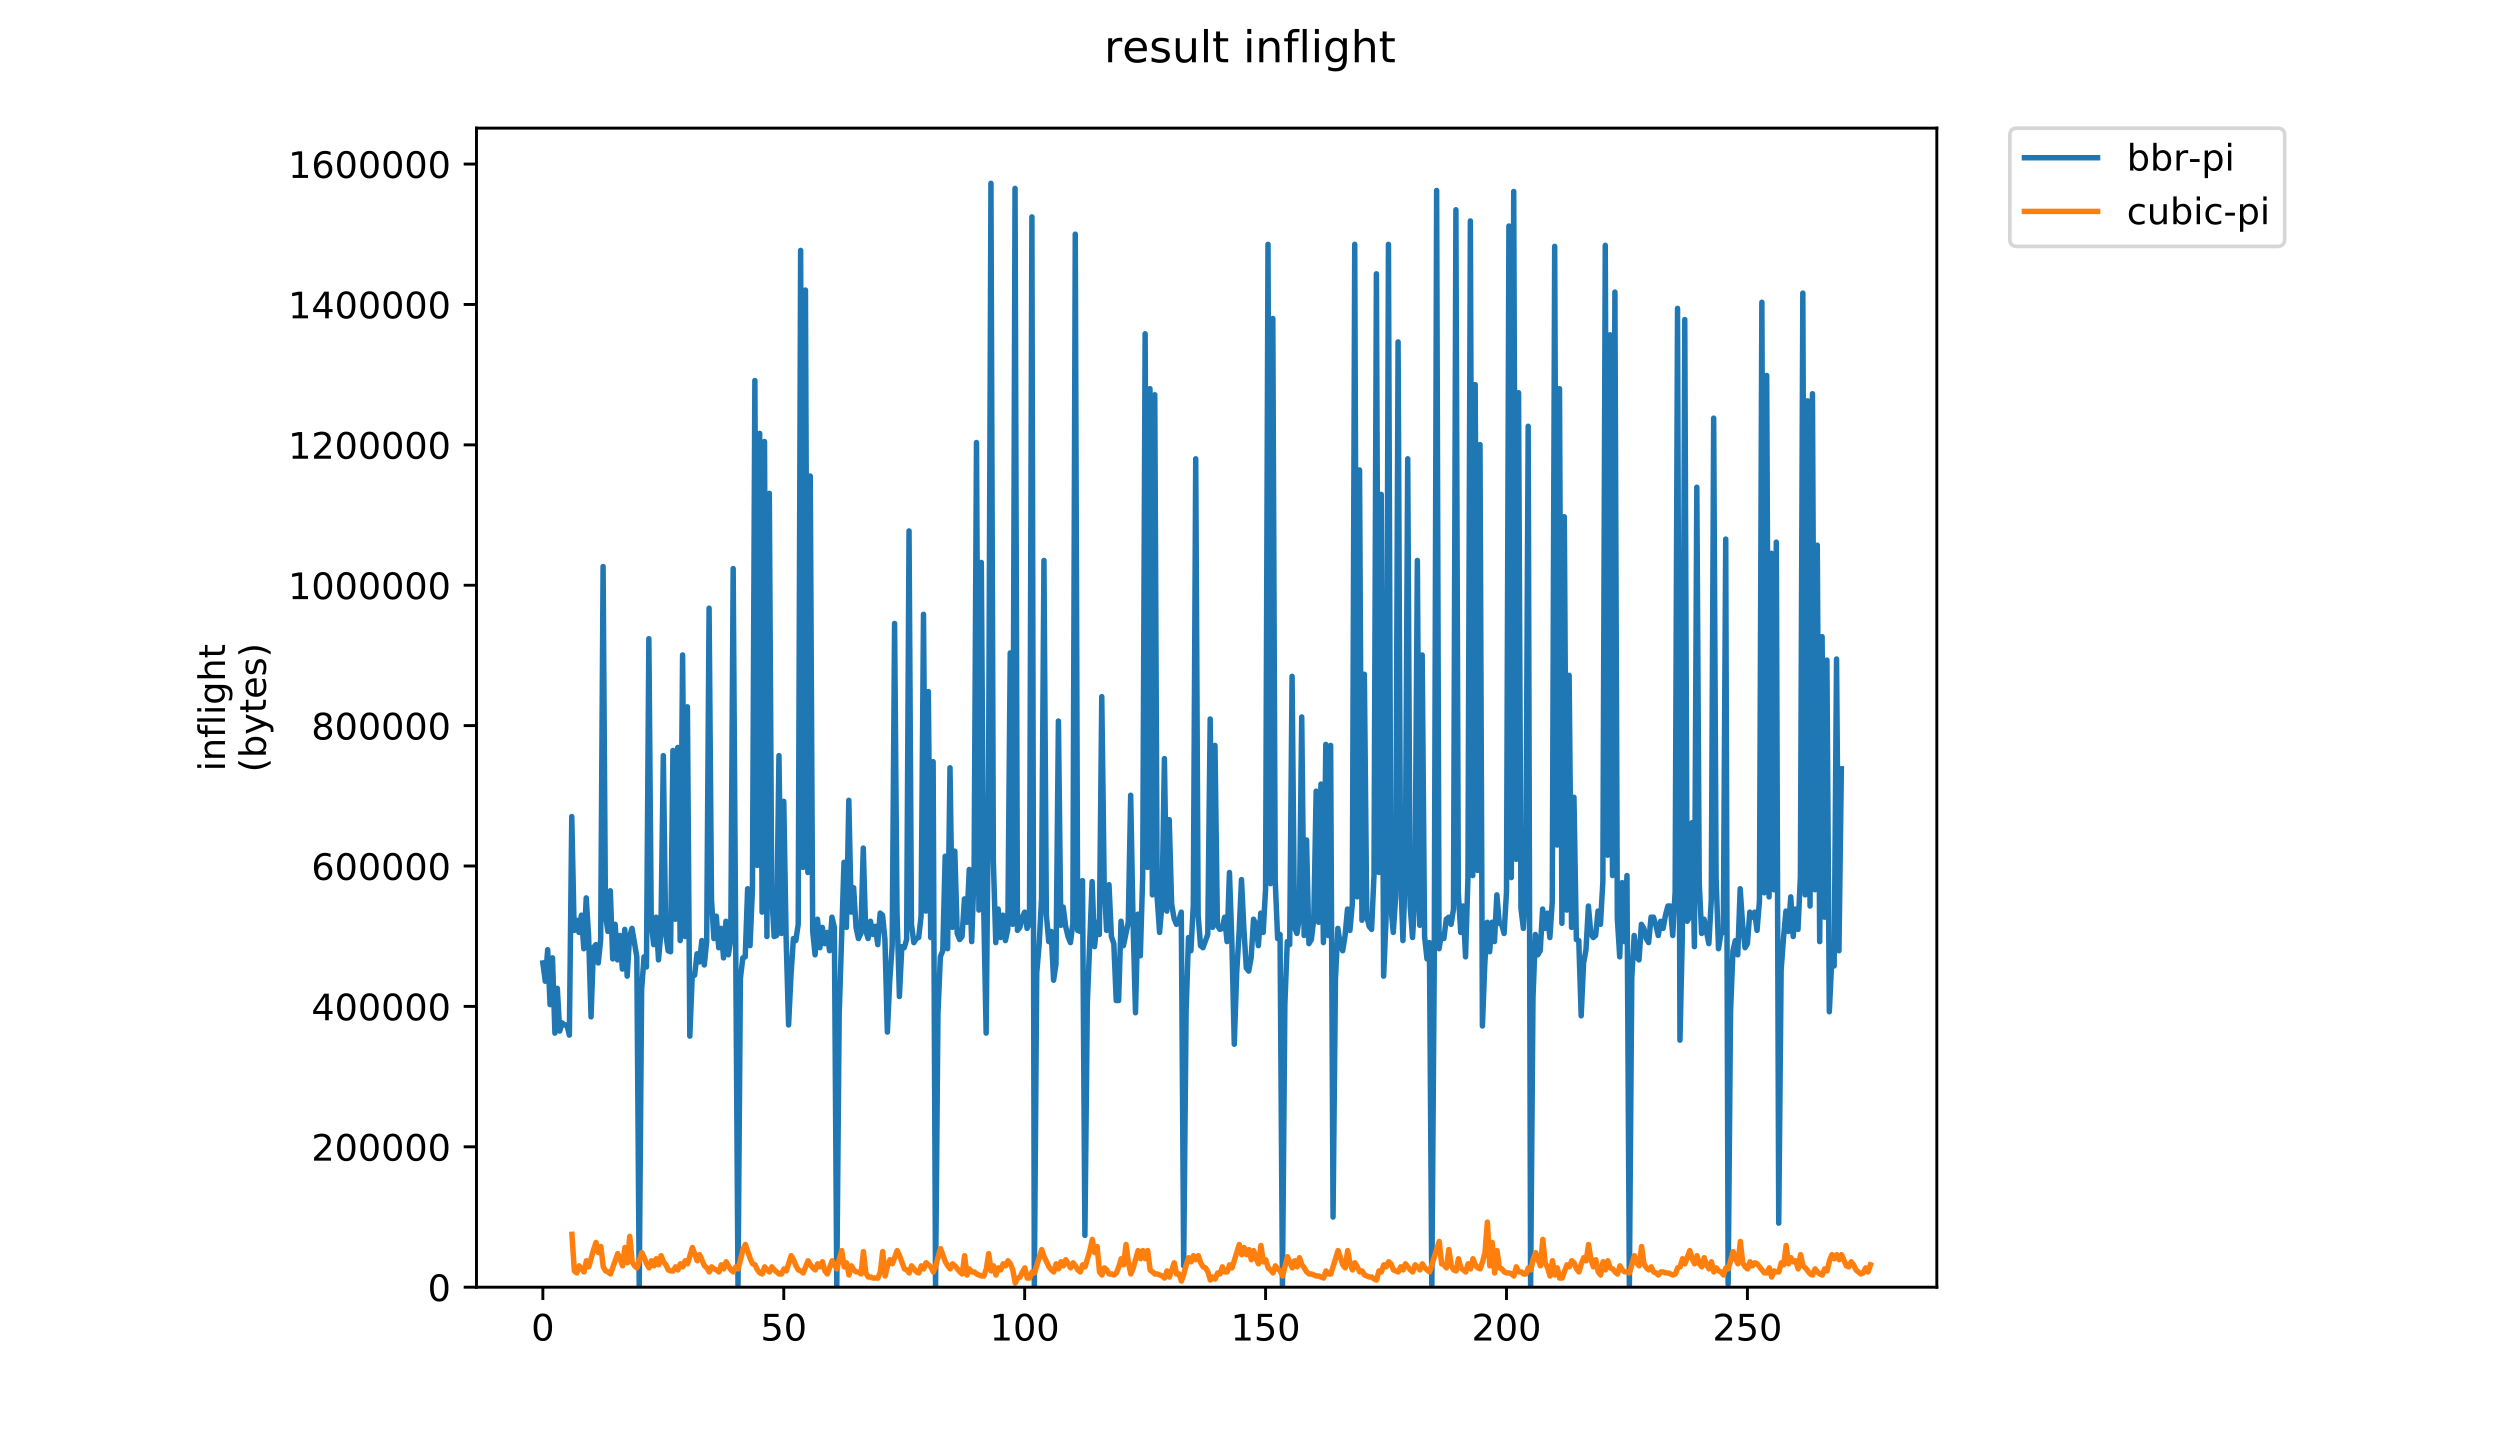 <?xml version="1.0" encoding="utf-8" standalone="no"?>
<!DOCTYPE svg PUBLIC "-//W3C//DTD SVG 1.1//EN"
  "http://www.w3.org/Graphics/SVG/1.1/DTD/svg11.dtd">
<!-- Created with matplotlib (https://matplotlib.org/) -->
<svg height="396pt" version="1.1" viewBox="0 0 684 396" width="684pt" xmlns="http://www.w3.org/2000/svg" xmlns:xlink="http://www.w3.org/1999/xlink">
 <defs>
  <style type="text/css">
*{stroke-linecap:butt;stroke-linejoin:round;}
  </style>
 </defs>
 <g id="figure_1">
  <g id="patch_1">
   <path d="M 0 396 
L 684 396 
L 684 0 
L 0 0 
z
" style="fill:#ffffff;"/>
  </g>
  <g id="axes_1">
   <g id="patch_2">
    <path d="M 130.364 352.174 
L 529.913 352.174 
L 529.913 35.062 
L 130.364 35.062 
z
" style="fill:#ffffff;"/>
   </g>
   <g id="matplotlib.axis_1">
    <g id="xtick_1">
     <g id="line2d_1">
      <defs>
       <path d="M 0 0 
L 0 3.5 
" id="m84420ddac3" style="stroke:#000000;stroke-width:0.8;"/>
      </defs>
      <g>
       <use style="stroke:#000000;stroke-width:0.8;" x="148.525" xlink:href="#m84420ddac3" y="352.174"/>
      </g>
     </g>
     <g id="text_1">
      <!-- 0 -->
      <defs>
       <path d="M 31.781 66.406 
Q 24.172 66.406 20.328 58.906 
Q 16.5 51.422 16.5 36.375 
Q 16.5 21.391 20.328 13.891 
Q 24.172 6.391 31.781 6.391 
Q 39.453 6.391 43.281 13.891 
Q 47.125 21.391 47.125 36.375 
Q 47.125 51.422 43.281 58.906 
Q 39.453 66.406 31.781 66.406 
z
M 31.781 74.219 
Q 44.047 74.219 50.516 64.516 
Q 56.984 54.828 56.984 36.375 
Q 56.984 17.969 50.516 8.266 
Q 44.047 -1.422 31.781 -1.422 
Q 19.531 -1.422 13.062 8.266 
Q 6.594 17.969 6.594 36.375 
Q 6.594 54.828 13.062 64.516 
Q 19.531 74.219 31.781 74.219 
z
" id="DejaVuSans-48"/>
      </defs>
      <g transform="translate(145.344 366.773)scale(0.1 -0.1)">
       <use xlink:href="#DejaVuSans-48"/>
      </g>
     </g>
    </g>
    <g id="xtick_2">
     <g id="line2d_2">
      <g>
       <use style="stroke:#000000;stroke-width:0.8;" x="214.438" xlink:href="#m84420ddac3" y="352.174"/>
      </g>
     </g>
     <g id="text_2">
      <!-- 50 -->
      <defs>
       <path d="M 10.797 72.906 
L 49.516 72.906 
L 49.516 64.594 
L 19.828 64.594 
L 19.828 46.734 
Q 21.969 47.469 24.109 47.828 
Q 26.266 48.188 28.422 48.188 
Q 40.625 48.188 47.75 41.5 
Q 54.891 34.812 54.891 23.391 
Q 54.891 11.625 47.562 5.094 
Q 40.234 -1.422 26.906 -1.422 
Q 22.312 -1.422 17.547 -0.641 
Q 12.797 0.141 7.719 1.703 
L 7.719 11.625 
Q 12.109 9.234 16.797 8.062 
Q 21.484 6.891 26.703 6.891 
Q 35.156 6.891 40.078 11.328 
Q 45.016 15.766 45.016 23.391 
Q 45.016 31 40.078 35.438 
Q 35.156 39.891 26.703 39.891 
Q 22.75 39.891 18.812 39.016 
Q 14.891 38.141 10.797 36.281 
z
" id="DejaVuSans-53"/>
      </defs>
      <g transform="translate(208.076 366.773)scale(0.1 -0.1)">
       <use xlink:href="#DejaVuSans-53"/>
       <use x="63.623" xlink:href="#DejaVuSans-48"/>
      </g>
     </g>
    </g>
    <g id="xtick_3">
     <g id="line2d_3">
      <g>
       <use style="stroke:#000000;stroke-width:0.8;" x="280.351" xlink:href="#m84420ddac3" y="352.174"/>
      </g>
     </g>
     <g id="text_3">
      <!-- 100 -->
      <defs>
       <path d="M 12.406 8.297 
L 28.516 8.297 
L 28.516 63.922 
L 10.984 60.406 
L 10.984 69.391 
L 28.422 72.906 
L 38.281 72.906 
L 38.281 8.297 
L 54.391 8.297 
L 54.391 0 
L 12.406 0 
z
" id="DejaVuSans-49"/>
      </defs>
      <g transform="translate(270.807 366.773)scale(0.1 -0.1)">
       <use xlink:href="#DejaVuSans-49"/>
       <use x="63.623" xlink:href="#DejaVuSans-48"/>
       <use x="127.246" xlink:href="#DejaVuSans-48"/>
      </g>
     </g>
    </g>
    <g id="xtick_4">
     <g id="line2d_4">
      <g>
       <use style="stroke:#000000;stroke-width:0.8;" x="346.264" xlink:href="#m84420ddac3" y="352.174"/>
      </g>
     </g>
     <g id="text_4">
      <!-- 150 -->
      <g transform="translate(336.72 366.773)scale(0.1 -0.1)">
       <use xlink:href="#DejaVuSans-49"/>
       <use x="63.623" xlink:href="#DejaVuSans-53"/>
       <use x="127.246" xlink:href="#DejaVuSans-48"/>
      </g>
     </g>
    </g>
    <g id="xtick_5">
     <g id="line2d_5">
      <g>
       <use style="stroke:#000000;stroke-width:0.8;" x="412.177" xlink:href="#m84420ddac3" y="352.174"/>
      </g>
     </g>
     <g id="text_5">
      <!-- 200 -->
      <defs>
       <path d="M 19.188 8.297 
L 53.609 8.297 
L 53.609 0 
L 7.328 0 
L 7.328 8.297 
Q 12.938 14.109 22.625 23.891 
Q 32.328 33.688 34.812 36.531 
Q 39.547 41.844 41.422 45.531 
Q 43.312 49.219 43.312 52.781 
Q 43.312 58.594 39.234 62.25 
Q 35.156 65.922 28.609 65.922 
Q 23.969 65.922 18.812 64.312 
Q 13.672 62.703 7.812 59.422 
L 7.812 69.391 
Q 13.766 71.781 18.938 73 
Q 24.125 74.219 28.422 74.219 
Q 39.75 74.219 46.484 68.547 
Q 53.219 62.891 53.219 53.422 
Q 53.219 48.922 51.531 44.891 
Q 49.859 40.875 45.406 35.406 
Q 44.188 33.984 37.641 27.219 
Q 31.109 20.453 19.188 8.297 
z
" id="DejaVuSans-50"/>
      </defs>
      <g transform="translate(402.633 366.773)scale(0.1 -0.1)">
       <use xlink:href="#DejaVuSans-50"/>
       <use x="63.623" xlink:href="#DejaVuSans-48"/>
       <use x="127.246" xlink:href="#DejaVuSans-48"/>
      </g>
     </g>
    </g>
    <g id="xtick_6">
     <g id="line2d_6">
      <g>
       <use style="stroke:#000000;stroke-width:0.8;" x="478.09" xlink:href="#m84420ddac3" y="352.174"/>
      </g>
     </g>
     <g id="text_6">
      <!-- 250 -->
      <g transform="translate(468.546 366.773)scale(0.1 -0.1)">
       <use xlink:href="#DejaVuSans-50"/>
       <use x="63.623" xlink:href="#DejaVuSans-53"/>
       <use x="127.246" xlink:href="#DejaVuSans-48"/>
      </g>
     </g>
    </g>
   </g>
   <g id="matplotlib.axis_2">
    <g id="ytick_1">
     <g id="line2d_7">
      <defs>
       <path d="M 0 0 
L -3.5 0 
" id="md7e5e3117e" style="stroke:#000000;stroke-width:0.8;"/>
      </defs>
      <g>
       <use style="stroke:#000000;stroke-width:0.8;" x="130.364" xlink:href="#md7e5e3117e" y="352.174"/>
      </g>
     </g>
     <g id="text_7">
      <!-- 0 -->
      <g transform="translate(117.001 355.973)scale(0.1 -0.1)">
       <use xlink:href="#DejaVuSans-48"/>
      </g>
     </g>
    </g>
    <g id="ytick_2">
     <g id="line2d_8">
      <g>
       <use style="stroke:#000000;stroke-width:0.8;" x="130.364" xlink:href="#md7e5e3117e" y="313.763"/>
      </g>
     </g>
     <g id="text_8">
      <!-- 200000 -->
      <g transform="translate(85.189 317.562)scale(0.1 -0.1)">
       <use xlink:href="#DejaVuSans-50"/>
       <use x="63.623" xlink:href="#DejaVuSans-48"/>
       <use x="127.246" xlink:href="#DejaVuSans-48"/>
       <use x="190.869" xlink:href="#DejaVuSans-48"/>
       <use x="254.492" xlink:href="#DejaVuSans-48"/>
       <use x="318.115" xlink:href="#DejaVuSans-48"/>
      </g>
     </g>
    </g>
    <g id="ytick_3">
     <g id="line2d_9">
      <g>
       <use style="stroke:#000000;stroke-width:0.8;" x="130.364" xlink:href="#md7e5e3117e" y="275.352"/>
      </g>
     </g>
     <g id="text_9">
      <!-- 400000 -->
      <defs>
       <path d="M 37.797 64.312 
L 12.891 25.391 
L 37.797 25.391 
z
M 35.203 72.906 
L 47.609 72.906 
L 47.609 25.391 
L 58.016 25.391 
L 58.016 17.188 
L 47.609 17.188 
L 47.609 0 
L 37.797 0 
L 37.797 17.188 
L 4.891 17.188 
L 4.891 26.703 
z
" id="DejaVuSans-52"/>
      </defs>
      <g transform="translate(85.189 279.152)scale(0.1 -0.1)">
       <use xlink:href="#DejaVuSans-52"/>
       <use x="63.623" xlink:href="#DejaVuSans-48"/>
       <use x="127.246" xlink:href="#DejaVuSans-48"/>
       <use x="190.869" xlink:href="#DejaVuSans-48"/>
       <use x="254.492" xlink:href="#DejaVuSans-48"/>
       <use x="318.115" xlink:href="#DejaVuSans-48"/>
      </g>
     </g>
    </g>
    <g id="ytick_4">
     <g id="line2d_10">
      <g>
       <use style="stroke:#000000;stroke-width:0.8;" x="130.364" xlink:href="#md7e5e3117e" y="236.941"/>
      </g>
     </g>
     <g id="text_10">
      <!-- 600000 -->
      <defs>
       <path d="M 33.016 40.375 
Q 26.375 40.375 22.484 35.828 
Q 18.609 31.297 18.609 23.391 
Q 18.609 15.531 22.484 10.953 
Q 26.375 6.391 33.016 6.391 
Q 39.656 6.391 43.531 10.953 
Q 47.406 15.531 47.406 23.391 
Q 47.406 31.297 43.531 35.828 
Q 39.656 40.375 33.016 40.375 
z
M 52.594 71.297 
L 52.594 62.312 
Q 48.875 64.062 45.094 64.984 
Q 41.312 65.922 37.594 65.922 
Q 27.828 65.922 22.672 59.328 
Q 17.531 52.734 16.797 39.406 
Q 19.672 43.656 24.016 45.922 
Q 28.375 48.188 33.594 48.188 
Q 44.578 48.188 50.953 41.516 
Q 57.328 34.859 57.328 23.391 
Q 57.328 12.156 50.688 5.359 
Q 44.047 -1.422 33.016 -1.422 
Q 20.359 -1.422 13.672 8.266 
Q 6.984 17.969 6.984 36.375 
Q 6.984 53.656 15.188 63.938 
Q 23.391 74.219 37.203 74.219 
Q 40.922 74.219 44.703 73.484 
Q 48.484 72.75 52.594 71.297 
z
" id="DejaVuSans-54"/>
      </defs>
      <g transform="translate(85.189 240.741)scale(0.1 -0.1)">
       <use xlink:href="#DejaVuSans-54"/>
       <use x="63.623" xlink:href="#DejaVuSans-48"/>
       <use x="127.246" xlink:href="#DejaVuSans-48"/>
       <use x="190.869" xlink:href="#DejaVuSans-48"/>
       <use x="254.492" xlink:href="#DejaVuSans-48"/>
       <use x="318.115" xlink:href="#DejaVuSans-48"/>
      </g>
     </g>
    </g>
    <g id="ytick_5">
     <g id="line2d_11">
      <g>
       <use style="stroke:#000000;stroke-width:0.8;" x="130.364" xlink:href="#md7e5e3117e" y="198.531"/>
      </g>
     </g>
     <g id="text_11">
      <!-- 800000 -->
      <defs>
       <path d="M 31.781 34.625 
Q 24.75 34.625 20.719 30.859 
Q 16.703 27.094 16.703 20.516 
Q 16.703 13.922 20.719 10.156 
Q 24.75 6.391 31.781 6.391 
Q 38.812 6.391 42.859 10.172 
Q 46.922 13.969 46.922 20.516 
Q 46.922 27.094 42.891 30.859 
Q 38.875 34.625 31.781 34.625 
z
M 21.922 38.812 
Q 15.578 40.375 12.031 44.719 
Q 8.5 49.078 8.5 55.328 
Q 8.5 64.062 14.719 69.141 
Q 20.953 74.219 31.781 74.219 
Q 42.672 74.219 48.875 69.141 
Q 55.078 64.062 55.078 55.328 
Q 55.078 49.078 51.531 44.719 
Q 48 40.375 41.703 38.812 
Q 48.828 37.156 52.797 32.312 
Q 56.781 27.484 56.781 20.516 
Q 56.781 9.906 50.312 4.234 
Q 43.844 -1.422 31.781 -1.422 
Q 19.734 -1.422 13.25 4.234 
Q 6.781 9.906 6.781 20.516 
Q 6.781 27.484 10.781 32.312 
Q 14.797 37.156 21.922 38.812 
z
M 18.312 54.391 
Q 18.312 48.734 21.844 45.562 
Q 25.391 42.391 31.781 42.391 
Q 38.141 42.391 41.719 45.562 
Q 45.312 48.734 45.312 54.391 
Q 45.312 60.062 41.719 63.234 
Q 38.141 66.406 31.781 66.406 
Q 25.391 66.406 21.844 63.234 
Q 18.312 60.062 18.312 54.391 
z
" id="DejaVuSans-56"/>
      </defs>
      <g transform="translate(85.189 202.33)scale(0.1 -0.1)">
       <use xlink:href="#DejaVuSans-56"/>
       <use x="63.623" xlink:href="#DejaVuSans-48"/>
       <use x="127.246" xlink:href="#DejaVuSans-48"/>
       <use x="190.869" xlink:href="#DejaVuSans-48"/>
       <use x="254.492" xlink:href="#DejaVuSans-48"/>
       <use x="318.115" xlink:href="#DejaVuSans-48"/>
      </g>
     </g>
    </g>
    <g id="ytick_6">
     <g id="line2d_12">
      <g>
       <use style="stroke:#000000;stroke-width:0.8;" x="130.364" xlink:href="#md7e5e3117e" y="160.12"/>
      </g>
     </g>
     <g id="text_12">
      <!-- 1000000 -->
      <g transform="translate(78.826 163.919)scale(0.1 -0.1)">
       <use xlink:href="#DejaVuSans-49"/>
       <use x="63.623" xlink:href="#DejaVuSans-48"/>
       <use x="127.246" xlink:href="#DejaVuSans-48"/>
       <use x="190.869" xlink:href="#DejaVuSans-48"/>
       <use x="254.492" xlink:href="#DejaVuSans-48"/>
       <use x="318.115" xlink:href="#DejaVuSans-48"/>
       <use x="381.738" xlink:href="#DejaVuSans-48"/>
      </g>
     </g>
    </g>
    <g id="ytick_7">
     <g id="line2d_13">
      <g>
       <use style="stroke:#000000;stroke-width:0.8;" x="130.364" xlink:href="#md7e5e3117e" y="121.709"/>
      </g>
     </g>
     <g id="text_13">
      <!-- 1200000 -->
      <g transform="translate(78.826 125.508)scale(0.1 -0.1)">
       <use xlink:href="#DejaVuSans-49"/>
       <use x="63.623" xlink:href="#DejaVuSans-50"/>
       <use x="127.246" xlink:href="#DejaVuSans-48"/>
       <use x="190.869" xlink:href="#DejaVuSans-48"/>
       <use x="254.492" xlink:href="#DejaVuSans-48"/>
       <use x="318.115" xlink:href="#DejaVuSans-48"/>
       <use x="381.738" xlink:href="#DejaVuSans-48"/>
      </g>
     </g>
    </g>
    <g id="ytick_8">
     <g id="line2d_14">
      <g>
       <use style="stroke:#000000;stroke-width:0.8;" x="130.364" xlink:href="#md7e5e3117e" y="83.298"/>
      </g>
     </g>
     <g id="text_14">
      <!-- 1400000 -->
      <g transform="translate(78.826 87.097)scale(0.1 -0.1)">
       <use xlink:href="#DejaVuSans-49"/>
       <use x="63.623" xlink:href="#DejaVuSans-52"/>
       <use x="127.246" xlink:href="#DejaVuSans-48"/>
       <use x="190.869" xlink:href="#DejaVuSans-48"/>
       <use x="254.492" xlink:href="#DejaVuSans-48"/>
       <use x="318.115" xlink:href="#DejaVuSans-48"/>
       <use x="381.738" xlink:href="#DejaVuSans-48"/>
      </g>
     </g>
    </g>
    <g id="ytick_9">
     <g id="line2d_15">
      <g>
       <use style="stroke:#000000;stroke-width:0.8;" x="130.364" xlink:href="#md7e5e3117e" y="44.887"/>
      </g>
     </g>
     <g id="text_15">
      <!-- 1600000 -->
      <g transform="translate(78.826 48.686)scale(0.1 -0.1)">
       <use xlink:href="#DejaVuSans-49"/>
       <use x="63.623" xlink:href="#DejaVuSans-54"/>
       <use x="127.246" xlink:href="#DejaVuSans-48"/>
       <use x="190.869" xlink:href="#DejaVuSans-48"/>
       <use x="254.492" xlink:href="#DejaVuSans-48"/>
       <use x="318.115" xlink:href="#DejaVuSans-48"/>
       <use x="381.738" xlink:href="#DejaVuSans-48"/>
      </g>
     </g>
    </g>
    <g id="text_16">
     <!-- inflight -->
     <defs>
      <path d="M 9.422 54.688 
L 18.406 54.688 
L 18.406 0 
L 9.422 0 
z
M 9.422 75.984 
L 18.406 75.984 
L 18.406 64.594 
L 9.422 64.594 
z
" id="DejaVuSans-105"/>
      <path d="M 54.891 33.016 
L 54.891 0 
L 45.906 0 
L 45.906 32.719 
Q 45.906 40.484 42.875 44.328 
Q 39.844 48.188 33.797 48.188 
Q 26.516 48.188 22.312 43.547 
Q 18.109 38.922 18.109 30.906 
L 18.109 0 
L 9.078 0 
L 9.078 54.688 
L 18.109 54.688 
L 18.109 46.188 
Q 21.344 51.125 25.703 53.562 
Q 30.078 56 35.797 56 
Q 45.219 56 50.047 50.172 
Q 54.891 44.344 54.891 33.016 
z
" id="DejaVuSans-110"/>
      <path d="M 37.109 75.984 
L 37.109 68.5 
L 28.516 68.5 
Q 23.688 68.5 21.797 66.547 
Q 19.922 64.594 19.922 59.516 
L 19.922 54.688 
L 34.719 54.688 
L 34.719 47.703 
L 19.922 47.703 
L 19.922 0 
L 10.891 0 
L 10.891 47.703 
L 2.297 47.703 
L 2.297 54.688 
L 10.891 54.688 
L 10.891 58.5 
Q 10.891 67.625 15.141 71.797 
Q 19.391 75.984 28.609 75.984 
z
" id="DejaVuSans-102"/>
      <path d="M 9.422 75.984 
L 18.406 75.984 
L 18.406 0 
L 9.422 0 
z
" id="DejaVuSans-108"/>
      <path d="M 45.406 27.984 
Q 45.406 37.75 41.375 43.109 
Q 37.359 48.484 30.078 48.484 
Q 22.859 48.484 18.828 43.109 
Q 14.797 37.75 14.797 27.984 
Q 14.797 18.266 18.828 12.891 
Q 22.859 7.516 30.078 7.516 
Q 37.359 7.516 41.375 12.891 
Q 45.406 18.266 45.406 27.984 
z
M 54.391 6.781 
Q 54.391 -7.172 48.188 -13.984 
Q 42 -20.797 29.203 -20.797 
Q 24.469 -20.797 20.266 -20.094 
Q 16.062 -19.391 12.109 -17.922 
L 12.109 -9.188 
Q 16.062 -11.328 19.922 -12.344 
Q 23.781 -13.375 27.781 -13.375 
Q 36.625 -13.375 41.016 -8.766 
Q 45.406 -4.156 45.406 5.172 
L 45.406 9.625 
Q 42.625 4.781 38.281 2.391 
Q 33.938 0 27.875 0 
Q 17.828 0 11.672 7.656 
Q 5.516 15.328 5.516 27.984 
Q 5.516 40.672 11.672 48.328 
Q 17.828 56 27.875 56 
Q 33.938 56 38.281 53.609 
Q 42.625 51.219 45.406 46.391 
L 45.406 54.688 
L 54.391 54.688 
z
" id="DejaVuSans-103"/>
      <path d="M 54.891 33.016 
L 54.891 0 
L 45.906 0 
L 45.906 32.719 
Q 45.906 40.484 42.875 44.328 
Q 39.844 48.188 33.797 48.188 
Q 26.516 48.188 22.312 43.547 
Q 18.109 38.922 18.109 30.906 
L 18.109 0 
L 9.078 0 
L 9.078 75.984 
L 18.109 75.984 
L 18.109 46.188 
Q 21.344 51.125 25.703 53.562 
Q 30.078 56 35.797 56 
Q 45.219 56 50.047 50.172 
Q 54.891 44.344 54.891 33.016 
z
" id="DejaVuSans-104"/>
      <path d="M 18.312 70.219 
L 18.312 54.688 
L 36.812 54.688 
L 36.812 47.703 
L 18.312 47.703 
L 18.312 18.016 
Q 18.312 11.328 20.141 9.422 
Q 21.969 7.516 27.594 7.516 
L 36.812 7.516 
L 36.812 0 
L 27.594 0 
Q 17.188 0 13.234 3.875 
Q 9.281 7.766 9.281 18.016 
L 9.281 47.703 
L 2.688 47.703 
L 2.688 54.688 
L 9.281 54.688 
L 9.281 70.219 
z
" id="DejaVuSans-116"/>
     </defs>
     <g transform="translate(61.549 211.018)rotate(-90)scale(0.1 -0.1)">
      <use xlink:href="#DejaVuSans-105"/>
      <use x="27.783" xlink:href="#DejaVuSans-110"/>
      <use x="91.162" xlink:href="#DejaVuSans-102"/>
      <use x="126.367" xlink:href="#DejaVuSans-108"/>
      <use x="154.15" xlink:href="#DejaVuSans-105"/>
      <use x="181.934" xlink:href="#DejaVuSans-103"/>
      <use x="245.41" xlink:href="#DejaVuSans-104"/>
      <use x="308.789" xlink:href="#DejaVuSans-116"/>
     </g>
     <!-- (bytes) -->
     <defs>
      <path d="M 31 75.875 
Q 24.469 64.656 21.281 53.656 
Q 18.109 42.672 18.109 31.391 
Q 18.109 20.125 21.312 9.062 
Q 24.516 -2 31 -13.188 
L 23.188 -13.188 
Q 15.875 -1.703 12.234 9.375 
Q 8.594 20.453 8.594 31.391 
Q 8.594 42.281 12.203 53.312 
Q 15.828 64.359 23.188 75.875 
z
" id="DejaVuSans-40"/>
      <path d="M 48.688 27.297 
Q 48.688 37.203 44.609 42.844 
Q 40.531 48.484 33.406 48.484 
Q 26.266 48.484 22.188 42.844 
Q 18.109 37.203 18.109 27.297 
Q 18.109 17.391 22.188 11.75 
Q 26.266 6.109 33.406 6.109 
Q 40.531 6.109 44.609 11.75 
Q 48.688 17.391 48.688 27.297 
z
M 18.109 46.391 
Q 20.953 51.266 25.266 53.625 
Q 29.594 56 35.594 56 
Q 45.562 56 51.781 48.094 
Q 58.016 40.188 58.016 27.297 
Q 58.016 14.406 51.781 6.484 
Q 45.562 -1.422 35.594 -1.422 
Q 29.594 -1.422 25.266 0.953 
Q 20.953 3.328 18.109 8.203 
L 18.109 0 
L 9.078 0 
L 9.078 75.984 
L 18.109 75.984 
z
" id="DejaVuSans-98"/>
      <path d="M 32.172 -5.078 
Q 28.375 -14.844 24.75 -17.812 
Q 21.141 -20.797 15.094 -20.797 
L 7.906 -20.797 
L 7.906 -13.281 
L 13.188 -13.281 
Q 16.891 -13.281 18.938 -11.516 
Q 21 -9.766 23.484 -3.219 
L 25.094 0.875 
L 2.984 54.688 
L 12.5 54.688 
L 29.594 11.922 
L 46.688 54.688 
L 56.203 54.688 
z
" id="DejaVuSans-121"/>
      <path d="M 56.203 29.594 
L 56.203 25.203 
L 14.891 25.203 
Q 15.484 15.922 20.484 11.062 
Q 25.484 6.203 34.422 6.203 
Q 39.594 6.203 44.453 7.469 
Q 49.312 8.734 54.109 11.281 
L 54.109 2.781 
Q 49.266 0.734 44.188 -0.344 
Q 39.109 -1.422 33.891 -1.422 
Q 20.797 -1.422 13.156 6.188 
Q 5.516 13.812 5.516 26.812 
Q 5.516 40.234 12.766 48.109 
Q 20.016 56 32.328 56 
Q 43.359 56 49.781 48.891 
Q 56.203 41.797 56.203 29.594 
z
M 47.219 32.234 
Q 47.125 39.594 43.094 43.984 
Q 39.062 48.391 32.422 48.391 
Q 24.906 48.391 20.391 44.141 
Q 15.875 39.891 15.188 32.172 
z
" id="DejaVuSans-101"/>
      <path d="M 44.281 53.078 
L 44.281 44.578 
Q 40.484 46.531 36.375 47.5 
Q 32.281 48.484 27.875 48.484 
Q 21.188 48.484 17.844 46.438 
Q 14.5 44.391 14.5 40.281 
Q 14.5 37.156 16.891 35.375 
Q 19.281 33.594 26.516 31.984 
L 29.594 31.297 
Q 39.156 29.25 43.188 25.516 
Q 47.219 21.781 47.219 15.094 
Q 47.219 7.469 41.188 3.016 
Q 35.156 -1.422 24.609 -1.422 
Q 20.219 -1.422 15.453 -0.562 
Q 10.688 0.297 5.422 2 
L 5.422 11.281 
Q 10.406 8.688 15.234 7.391 
Q 20.062 6.109 24.812 6.109 
Q 31.156 6.109 34.562 8.281 
Q 37.984 10.453 37.984 14.406 
Q 37.984 18.062 35.516 20.016 
Q 33.062 21.969 24.703 23.781 
L 21.578 24.516 
Q 13.234 26.266 9.516 29.906 
Q 5.812 33.547 5.812 39.891 
Q 5.812 47.609 11.281 51.797 
Q 16.75 56 26.812 56 
Q 31.781 56 36.172 55.266 
Q 40.578 54.547 44.281 53.078 
z
" id="DejaVuSans-115"/>
      <path d="M 8.016 75.875 
L 15.828 75.875 
Q 23.141 64.359 26.781 53.312 
Q 30.422 42.281 30.422 31.391 
Q 30.422 20.453 26.781 9.375 
Q 23.141 -1.703 15.828 -13.188 
L 8.016 -13.188 
Q 14.5 -2 17.703 9.062 
Q 20.906 20.125 20.906 31.391 
Q 20.906 42.672 17.703 53.656 
Q 14.5 64.656 8.016 75.875 
z
" id="DejaVuSans-41"/>
     </defs>
     <g transform="translate(72.747 211.295)rotate(-90)scale(0.1 -0.1)">
      <use xlink:href="#DejaVuSans-40"/>
      <use x="39.014" xlink:href="#DejaVuSans-98"/>
      <use x="102.49" xlink:href="#DejaVuSans-121"/>
      <use x="161.67" xlink:href="#DejaVuSans-116"/>
      <use x="200.879" xlink:href="#DejaVuSans-101"/>
      <use x="262.402" xlink:href="#DejaVuSans-115"/>
      <use x="314.502" xlink:href="#DejaVuSans-41"/>
     </g>
    </g>
   </g>
   <g id="line2d_16">
    <path clip-path="url(#p8adc6e92dd)" d="M 148.525 263.462 
L 149.184 268.468 
L 149.843 259.847 
L 150.502 274.864 
L 151.162 262.071 
L 151.821 282.65 
L 152.48 270.414 
L 153.139 282.094 
L 153.798 279.869 
L 154.457 280.426 
L 155.116 280.426 
L 155.776 283.207 
L 156.435 223.416 
L 157.094 254.563 
L 157.753 251.782 
L 158.412 255.119 
L 159.071 250.391 
L 159.73 259.569 
L 160.389 245.664 
L 161.049 256.231 
L 161.708 278.201 
L 162.367 259.29 
L 163.026 258.456 
L 163.685 263.462 
L 164.344 257.066 
L 165.003 155.005 
L 165.662 250.391 
L 166.322 254.841 
L 166.981 243.717 
L 167.64 262.349 
L 168.299 252.894 
L 168.958 262.628 
L 169.617 255.953 
L 170.276 265.13 
L 170.935 254.285 
L 171.595 267.077 
L 172.254 256.231 
L 172.913 254.007 
L 174.231 261.793 
L 174.89 352.174 
L 175.549 270.692 
L 176.209 261.793 
L 176.868 264.574 
L 177.527 174.75 
L 178.186 252.616 
L 178.845 258.456 
L 179.504 250.948 
L 180.163 262.628 
L 180.822 255.119 
L 181.482 206.731 
L 182.141 255.397 
L 182.8 260.125 
L 183.459 260.403 
L 184.118 205.34 
L 184.777 251.504 
L 185.436 204.506 
L 186.095 257.344 
L 186.755 179.199 
L 187.414 256.231 
L 188.073 193.382 
L 188.732 283.485 
L 189.391 267.077 
L 190.05 266.799 
L 190.709 260.959 
L 191.369 263.184 
L 192.028 257.344 
L 192.687 264.018 
L 193.346 257.622 
L 194.005 166.407 
L 194.664 246.22 
L 195.323 256.788 
L 195.982 250.67 
L 196.642 259.29 
L 197.301 254.007 
L 197.96 262.071 
L 198.619 252.06 
L 199.278 261.237 
L 199.937 257.066 
L 200.596 155.561 
L 201.915 351.896 
L 202.574 267.633 
L 203.233 262.071 
L 203.892 261.793 
L 204.551 243.161 
L 205.21 258.734 
L 205.869 243.161 
L 206.528 104.113 
L 207.188 236.765 
L 207.847 118.574 
L 208.506 249.557 
L 209.165 120.799 
L 209.824 256.231 
L 210.483 134.982 
L 211.142 244.551 
L 211.802 256.231 
L 212.461 255.953 
L 213.12 206.731 
L 213.779 255.397 
L 214.438 219.245 
L 215.097 257.344 
L 215.756 280.426 
L 216.415 266.799 
L 217.075 256.788 
L 217.734 257.344 
L 218.393 252.894 
L 219.052 68.517 
L 219.711 237.321 
L 220.37 79.363 
L 221.029 238.711 
L 221.688 130.254 
L 222.348 254.841 
L 223.007 261.237 
L 223.666 251.504 
L 224.325 259.29 
L 224.984 253.729 
L 225.643 258.178 
L 226.302 255.119 
L 226.962 260.125 
L 227.621 250.948 
L 228.28 253.729 
L 228.939 351.896 
L 229.598 277.645 
L 230.916 235.93 
L 231.575 253.729 
L 232.235 218.967 
L 232.894 249.557 
L 233.553 242.883 
L 234.212 253.729 
L 234.871 256.788 
L 235.53 255.397 
L 236.189 232.037 
L 236.848 254.563 
L 237.508 256.788 
L 238.167 252.06 
L 238.826 255.675 
L 239.485 253.45 
L 240.144 258.456 
L 240.803 249.835 
L 241.462 250.391 
L 242.121 257.066 
L 242.781 282.372 
L 243.44 268.189 
L 244.099 258.734 
L 244.758 170.578 
L 245.417 249.557 
L 246.076 272.639 
L 246.735 259.012 
L 247.395 259.29 
L 248.054 257.066 
L 248.713 145.272 
L 249.372 252.894 
L 250.031 257.9 
L 250.69 256.788 
L 251.349 256.51 
L 252.008 250.67 
L 252.668 168.075 
L 253.327 249.279 
L 253.986 189.211 
L 254.645 256.51 
L 255.304 208.399 
L 255.963 351.896 
L 256.622 277.367 
L 257.281 261.793 
L 257.941 260.125 
L 258.6 234.262 
L 259.259 259.569 
L 259.918 210.068 
L 260.577 253.729 
L 261.236 232.871 
L 261.895 255.397 
L 262.555 257.066 
L 263.214 256.231 
L 263.873 245.942 
L 264.532 252.338 
L 265.191 237.877 
L 265.85 257.622 
L 266.509 238.99 
L 267.168 121.077 
L 267.828 249.001 
L 268.487 153.892 
L 269.146 248.723 
L 269.805 282.65 
L 270.464 215.63 
L 271.123 50.163 
L 271.782 235.652 
L 272.441 257.9 
L 273.101 248.723 
L 273.76 256.51 
L 274.419 250.391 
L 275.078 257.344 
L 275.737 254.285 
L 276.396 178.643 
L 277.055 252.894 
L 277.714 51.554 
L 278.374 254.563 
L 279.033 253.729 
L 279.692 250.948 
L 280.351 249.557 
L 281.01 254.007 
L 281.669 252.616 
L 282.328 59.34 
L 282.988 351.896 
L 283.647 266.243 
L 284.306 258.456 
L 284.965 245.942 
L 285.624 153.336 
L 286.283 250.391 
L 286.942 257.622 
L 287.601 254.841 
L 288.261 268.189 
L 288.92 263.74 
L 289.579 197.275 
L 290.238 253.172 
L 290.897 248.167 
L 291.556 253.45 
L 292.215 256.231 
L 292.874 257.9 
L 293.534 252.616 
L 294.193 64.068 
L 294.852 254.563 
L 295.511 254.841 
L 296.17 240.936 
L 296.829 337.991 
L 297.488 274.586 
L 298.807 241.214 
L 299.466 259.012 
L 300.125 252.338 
L 300.784 255.675 
L 301.443 190.601 
L 302.102 241.77 
L 302.761 254.563 
L 303.421 242.049 
L 304.08 256.231 
L 304.739 258.178 
L 305.398 273.751 
L 306.057 273.751 
L 306.716 252.06 
L 307.375 258.734 
L 308.694 252.338 
L 309.353 217.576 
L 310.012 252.894 
L 310.671 277.089 
L 311.33 250.113 
L 311.989 261.515 
L 312.648 239.546 
L 313.307 91.321 
L 313.967 237.321 
L 314.626 106.338 
L 315.285 244.83 
L 315.944 108.007 
L 316.603 245.664 
L 317.262 255.119 
L 317.921 247.332 
L 318.581 207.565 
L 319.24 249.279 
L 319.899 224.25 
L 320.558 247.332 
L 321.217 251.226 
L 321.876 252.894 
L 322.535 251.782 
L 323.194 249.557 
L 323.854 346.334 
L 324.513 276.81 
L 325.172 256.51 
L 325.831 260.125 
L 326.49 247.61 
L 327.149 125.527 
L 327.808 250.391 
L 328.467 258.734 
L 329.127 259.29 
L 330.445 255.675 
L 331.104 196.719 
L 331.763 253.729 
L 332.422 203.95 
L 333.081 253.172 
L 333.741 254.285 
L 334.4 254.007 
L 335.059 250.948 
L 335.718 257.622 
L 336.377 238.711 
L 337.036 257.622 
L 337.695 285.709 
L 338.354 266.243 
L 339.014 255.119 
L 339.673 240.658 
L 340.332 254.285 
L 340.991 264.852 
L 341.65 265.687 
L 342.309 262.071 
L 342.968 251.504 
L 343.627 252.894 
L 344.287 258.734 
L 344.946 249.835 
L 345.605 255.119 
L 346.264 243.161 
L 346.923 66.849 
L 347.582 241.77 
L 348.241 87.15 
L 348.9 240.936 
L 349.56 256.788 
L 350.219 255.675 
L 350.878 351.618 
L 351.537 274.864 
L 352.196 257.622 
L 352.855 258.456 
L 353.514 185.039 
L 354.174 253.729 
L 354.833 255.397 
L 355.492 251.226 
L 356.151 196.163 
L 356.81 255.953 
L 357.469 229.812 
L 358.128 258.178 
L 358.787 257.066 
L 359.447 251.504 
L 360.106 216.464 
L 360.765 252.338 
L 361.424 214.517 
L 362.083 257.9 
L 362.742 203.671 
L 363.401 255.953 
L 364.06 203.95 
L 364.72 332.986 
L 365.379 267.911 
L 366.038 254.007 
L 366.697 258.456 
L 367.356 260.125 
L 368.015 255.953 
L 368.674 248.723 
L 369.334 254.563 
L 369.993 247.332 
L 370.652 66.849 
L 371.311 245.386 
L 371.97 128.586 
L 372.629 251.782 
L 373.288 184.483 
L 373.947 250.67 
L 374.607 253.45 
L 375.266 254.285 
L 375.925 239.546 
L 376.584 74.914 
L 377.243 238.711 
L 377.902 135.26 
L 378.561 267.077 
L 379.22 251.504 
L 379.88 66.849 
L 380.539 247.889 
L 381.198 255.119 
L 381.857 245.386 
L 382.516 93.546 
L 383.175 237.599 
L 383.834 257.344 
L 384.493 239.268 
L 385.153 125.527 
L 385.812 247.889 
L 386.471 256.51 
L 387.13 245.664 
L 387.789 153.336 
L 388.448 253.172 
L 389.107 179.199 
L 389.767 256.231 
L 390.426 262.349 
L 391.085 257.9 
L 391.744 352.174 
L 392.403 264.574 
L 393.062 52.11 
L 393.721 259.569 
L 394.38 255.675 
L 395.04 256.788 
L 395.699 251.504 
L 396.358 250.948 
L 397.017 252.894 
L 397.676 248.723 
L 398.335 57.394 
L 398.994 244.273 
L 399.653 255.119 
L 400.313 247.889 
L 400.972 261.793 
L 401.631 240.102 
L 402.29 60.453 
L 402.949 239.546 
L 403.608 105.226 
L 404.267 238.155 
L 404.927 121.633 
L 405.586 280.704 
L 406.245 263.74 
L 406.904 252.338 
L 407.563 260.403 
L 408.222 252.338 
L 408.881 257.622 
L 409.54 244.83 
L 410.2 252.616 
L 410.859 252.894 
L 411.518 255.397 
L 412.177 243.995 
L 412.836 61.843 
L 413.495 240.102 
L 414.154 52.388 
L 414.813 235.096 
L 415.473 107.451 
L 416.132 248.445 
L 416.791 254.007 
L 417.45 242.605 
L 418.109 116.628 
L 418.768 352.174 
L 419.427 272.917 
L 420.086 255.675 
L 420.746 261.237 
L 421.405 260.125 
L 422.064 248.723 
L 422.723 254.007 
L 423.382 249.835 
L 424.041 256.51 
L 424.7 246.776 
L 425.36 67.405 
L 426.019 231.203 
L 426.678 106.338 
L 427.337 252.616 
L 427.996 141.378 
L 428.655 249.001 
L 429.314 184.761 
L 429.973 253.729 
L 430.633 218.132 
L 431.292 257.066 
L 431.951 257.344 
L 432.61 277.923 
L 433.269 263.462 
L 433.928 259.847 
L 434.587 247.889 
L 435.246 255.397 
L 435.906 256.51 
L 436.565 255.953 
L 437.224 249.279 
L 437.883 252.894 
L 438.542 241.214 
L 439.201 67.127 
L 439.86 233.984 
L 440.52 91.599 
L 441.179 239.546 
L 441.838 79.919 
L 442.497 251.226 
L 443.156 261.793 
L 443.815 241.492 
L 444.474 257.622 
L 445.133 239.546 
L 445.793 351.896 
L 446.452 267.633 
L 447.111 255.953 
L 447.77 261.793 
L 448.429 262.628 
L 449.088 252.894 
L 449.747 254.007 
L 450.406 256.788 
L 451.066 257.9 
L 451.725 250.948 
L 452.384 250.948 
L 453.043 253.172 
L 453.702 255.953 
L 454.361 252.06 
L 455.02 254.007 
L 455.679 250.391 
L 456.339 247.889 
L 456.998 247.889 
L 457.657 255.953 
L 458.316 243.995 
L 458.975 84.369 
L 459.634 284.597 
L 460.293 255.397 
L 460.953 87.428 
L 461.612 252.06 
L 462.271 250.948 
L 462.93 225.085 
L 463.589 259.012 
L 464.248 133.313 
L 464.907 241.492 
L 465.566 255.397 
L 466.226 251.504 
L 467.544 258.178 
L 468.203 246.22 
L 468.862 114.403 
L 469.521 240.102 
L 470.18 259.569 
L 470.839 255.397 
L 471.499 255.119 
L 472.158 147.496 
L 472.817 351.34 
L 473.476 276.81 
L 474.135 260.125 
L 474.794 257.344 
L 475.453 261.237 
L 476.113 243.161 
L 476.772 252.894 
L 477.431 259.29 
L 478.09 258.178 
L 478.749 249.557 
L 479.408 250.948 
L 480.067 249.557 
L 480.726 254.563 
L 481.386 246.498 
L 482.045 82.7 
L 482.704 244.273 
L 483.363 102.723 
L 484.022 245.386 
L 484.681 151.39 
L 485.34 243.439 
L 485.999 148.331 
L 486.659 334.654 
L 487.318 265.409 
L 487.977 256.51 
L 488.636 249.279 
L 489.295 254.841 
L 489.954 245.386 
L 490.613 256.231 
L 491.272 248.723 
L 491.932 254.285 
L 492.591 239.824 
L 493.25 80.197 
L 493.909 244.83 
L 494.568 109.675 
L 495.227 247.889 
L 495.886 107.729 
L 496.546 243.439 
L 497.205 149.165 
L 497.864 257.622 
L 498.523 174.193 
L 499.182 250.948 
L 499.841 180.59 
L 500.5 276.81 
L 501.159 262.906 
L 501.819 264.296 
L 502.478 180.311 
L 503.137 260.125 
L 503.796 210.346 
L 503.796 210.346 
" style="fill:none;stroke:#1f77b4;stroke-linecap:square;stroke-width:1.5;"/>
   </g>
   <g id="line2d_17">
    <path clip-path="url(#p8adc6e92dd)" d="M 156.481 337.713 
L 157.14 347.725 
L 157.799 348.281 
L 158.458 346.334 
L 159.776 348.003 
L 160.436 344.944 
L 161.095 346.612 
L 162.413 341.885 
L 163.072 339.938 
L 163.731 342.719 
L 164.39 341.05 
L 165.049 346.612 
L 165.709 347.725 
L 166.368 348.003 
L 167.027 348.559 
L 169.004 342.997 
L 169.663 344.388 
L 170.322 346.334 
L 170.982 341.328 
L 171.641 345.5 
L 172.3 338.269 
L 172.959 345.222 
L 173.618 346.334 
L 174.277 346.89 
L 175.596 342.719 
L 176.255 344.109 
L 176.914 345.778 
L 177.573 346.89 
L 178.232 344.944 
L 178.891 346.334 
L 179.55 344.388 
L 180.209 346.056 
L 180.869 343.553 
L 181.528 345.222 
L 182.187 346.056 
L 182.846 347.447 
L 183.505 347.725 
L 184.164 347.725 
L 184.823 346.612 
L 185.482 347.447 
L 186.142 345.778 
L 186.801 346.612 
L 187.46 344.944 
L 188.119 345.778 
L 189.437 341.328 
L 190.756 344.944 
L 191.415 343.275 
L 192.733 346.334 
L 193.392 346.89 
L 194.051 348.003 
L 194.71 346.612 
L 195.369 347.168 
L 196.029 347.447 
L 196.688 348.003 
L 197.347 346.056 
L 198.006 347.168 
L 198.665 345.222 
L 199.983 347.447 
L 200.642 348.003 
L 201.302 346.612 
L 201.961 347.168 
L 203.279 341.885 
L 203.938 340.494 
L 205.256 344.388 
L 205.915 345.778 
L 206.575 346.056 
L 207.234 347.447 
L 207.893 348.281 
L 208.552 348.559 
L 209.211 346.612 
L 209.87 347.447 
L 210.529 348.003 
L 211.189 346.612 
L 211.848 347.447 
L 213.166 348.559 
L 213.825 348.559 
L 214.484 347.168 
L 215.143 347.725 
L 216.462 343.553 
L 217.121 344.666 
L 217.78 346.334 
L 218.439 347.447 
L 219.098 347.725 
L 219.757 348.281 
L 221.075 344.944 
L 221.735 346.056 
L 222.394 346.89 
L 223.053 347.447 
L 223.712 345.778 
L 224.371 346.612 
L 225.03 345.222 
L 225.689 347.725 
L 226.349 348.559 
L 227.667 344.944 
L 228.985 347.168 
L 229.644 344.388 
L 230.303 342.163 
L 230.962 346.612 
L 231.622 345.5 
L 232.281 348.837 
L 232.94 346.334 
L 233.599 347.447 
L 234.258 348.003 
L 234.917 348.003 
L 235.576 348.559 
L 236.235 342.441 
L 236.895 348.281 
L 237.554 349.393 
L 238.213 349.393 
L 238.872 349.671 
L 240.19 349.671 
L 240.849 348.003 
L 241.508 342.441 
L 242.168 349.115 
L 242.827 346.334 
L 243.486 344.666 
L 244.145 345.778 
L 245.463 342.163 
L 246.122 343.553 
L 247.441 347.168 
L 248.1 347.447 
L 248.759 348.281 
L 249.418 346.334 
L 250.736 348.003 
L 251.395 348.281 
L 252.055 346.334 
L 252.714 347.168 
L 253.373 345.5 
L 254.691 346.612 
L 255.35 348.003 
L 256.009 346.334 
L 257.328 341.607 
L 258.646 345.222 
L 259.305 346.334 
L 259.964 347.168 
L 260.623 345.778 
L 261.282 346.334 
L 262.601 348.003 
L 263.26 348.559 
L 263.919 343.553 
L 264.578 348.837 
L 265.237 347.168 
L 265.896 348.003 
L 266.555 348.003 
L 267.215 348.559 
L 268.533 349.115 
L 269.192 349.115 
L 269.851 347.168 
L 270.51 342.997 
L 271.169 347.725 
L 271.828 346.334 
L 272.488 348.837 
L 273.147 346.89 
L 273.806 347.447 
L 274.465 345.778 
L 275.124 346.334 
L 275.783 344.944 
L 276.442 345.778 
L 277.101 347.447 
L 277.761 351.062 
L 278.42 349.671 
L 279.079 349.393 
L 279.738 348.003 
L 280.397 346.89 
L 281.056 349.671 
L 281.715 349.671 
L 282.375 348.003 
L 283.034 348.281 
L 285.011 341.885 
L 285.67 343.831 
L 286.988 346.612 
L 287.648 347.447 
L 288.307 348.003 
L 288.966 345.778 
L 289.625 347.168 
L 290.284 345.222 
L 290.943 346.334 
L 291.602 344.666 
L 292.921 346.89 
L 293.58 345.5 
L 294.239 346.334 
L 294.898 347.447 
L 295.557 348.003 
L 296.216 346.056 
L 296.875 346.612 
L 298.194 342.163 
L 298.853 339.104 
L 299.512 342.719 
L 300.171 341.05 
L 300.83 348.003 
L 301.489 348.837 
L 302.148 346.89 
L 302.808 347.447 
L 303.467 348.559 
L 304.126 348.559 
L 304.785 348.837 
L 305.444 348.281 
L 306.103 346.612 
L 306.762 344.388 
L 307.421 346.056 
L 308.081 340.494 
L 308.74 345.5 
L 309.399 348.559 
L 310.058 346.89 
L 311.376 342.163 
L 312.035 344.388 
L 312.694 342.163 
L 313.354 344.388 
L 314.013 342.163 
L 314.672 347.447 
L 315.99 348.559 
L 316.649 348.559 
L 317.968 349.115 
L 318.627 349.671 
L 319.286 347.725 
L 319.945 349.393 
L 321.263 345.5 
L 321.922 348.559 
L 322.581 348.559 
L 323.241 350.506 
L 323.9 348.559 
L 324.559 346.056 
L 325.218 344.109 
L 325.877 345.222 
L 326.536 343.553 
L 327.195 344.666 
L 327.854 343.553 
L 328.514 345.5 
L 329.173 346.612 
L 329.832 346.89 
L 330.491 348.003 
L 331.15 350.228 
L 331.809 349.393 
L 332.468 349.949 
L 333.128 348.281 
L 333.787 348.559 
L 334.446 346.612 
L 335.105 348.003 
L 335.764 348.003 
L 336.423 346.056 
L 337.082 346.89 
L 339.06 340.494 
L 339.719 343.275 
L 340.378 341.328 
L 341.037 343.275 
L 341.696 341.885 
L 342.355 344.666 
L 343.014 342.163 
L 343.674 344.388 
L 344.333 345.778 
L 344.992 340.772 
L 345.651 345.222 
L 346.31 344.666 
L 346.969 346.89 
L 347.628 347.447 
L 348.287 348.281 
L 348.947 346.334 
L 349.606 347.168 
L 350.265 347.725 
L 350.924 349.115 
L 352.242 343.831 
L 353.561 346.89 
L 354.22 344.944 
L 354.879 346.612 
L 355.538 344.109 
L 356.197 346.056 
L 356.856 346.89 
L 357.515 348.003 
L 358.174 348.559 
L 358.834 348.559 
L 360.152 349.115 
L 360.811 349.115 
L 362.129 349.671 
L 362.788 347.725 
L 363.447 348.559 
L 364.107 348.559 
L 366.084 342.163 
L 367.402 346.056 
L 368.061 346.89 
L 368.721 342.163 
L 369.38 345.778 
L 370.039 347.447 
L 370.698 345.5 
L 371.357 346.612 
L 372.016 348.003 
L 372.675 347.725 
L 373.334 348.837 
L 374.653 349.393 
L 375.312 349.393 
L 375.971 349.949 
L 376.63 350.228 
L 377.289 347.725 
L 377.948 348.003 
L 378.607 346.056 
L 379.267 346.612 
L 379.926 345.222 
L 380.585 345.778 
L 381.244 347.447 
L 382.562 348.003 
L 383.221 346.612 
L 383.88 347.447 
L 384.54 345.778 
L 385.858 347.447 
L 386.517 348.003 
L 387.176 346.056 
L 387.835 346.612 
L 388.494 347.447 
L 389.154 345.778 
L 389.813 346.89 
L 391.131 348.003 
L 392.449 343.831 
L 393.767 339.66 
L 394.427 345.778 
L 395.086 346.056 
L 395.745 346.89 
L 396.404 341.885 
L 397.063 346.334 
L 397.722 347.447 
L 398.381 347.725 
L 399.04 344.388 
L 399.7 346.89 
L 401.018 348.003 
L 401.677 345.778 
L 402.336 347.168 
L 402.995 344.388 
L 403.654 346.056 
L 404.314 346.89 
L 404.973 347.168 
L 405.632 345.222 
L 406.291 342.719 
L 406.95 334.376 
L 407.609 346.334 
L 408.268 339.938 
L 408.927 348.281 
L 409.587 342.163 
L 410.246 346.89 
L 410.905 347.168 
L 411.564 348.003 
L 412.223 348.281 
L 412.882 348.281 
L 413.541 348.559 
L 414.2 349.115 
L 414.86 346.612 
L 415.519 348.003 
L 416.178 348.003 
L 416.837 348.559 
L 417.496 348.559 
L 418.155 346.89 
L 418.814 347.447 
L 419.473 344.666 
L 420.133 342.719 
L 421.451 346.334 
L 422.11 339.104 
L 422.769 345.5 
L 423.428 346.89 
L 424.087 349.115 
L 424.747 344.944 
L 425.406 348.837 
L 426.065 346.89 
L 426.724 349.671 
L 427.383 349.671 
L 428.701 346.056 
L 429.36 346.612 
L 430.02 344.944 
L 430.679 345.5 
L 431.338 347.168 
L 431.997 348.003 
L 432.656 345.778 
L 433.315 344.109 
L 433.974 344.944 
L 434.633 340.494 
L 435.293 344.666 
L 435.952 346.612 
L 436.611 344.666 
L 437.27 348.003 
L 437.929 348.837 
L 438.588 345.222 
L 439.247 347.447 
L 439.907 344.944 
L 440.566 346.89 
L 441.225 347.168 
L 441.884 348.003 
L 442.543 348.559 
L 443.202 346.334 
L 443.861 347.447 
L 444.52 348.003 
L 445.18 348.003 
L 445.839 348.281 
L 447.157 343.553 
L 447.816 345.5 
L 448.475 346.334 
L 449.134 341.05 
L 449.793 345.778 
L 450.453 346.89 
L 451.112 347.447 
L 451.771 346.612 
L 452.43 348.003 
L 453.089 348.281 
L 453.748 348.837 
L 454.407 348.003 
L 455.066 348.003 
L 455.726 348.281 
L 456.385 348.281 
L 457.703 348.837 
L 458.362 348.559 
L 459.021 346.89 
L 459.68 346.612 
L 460.34 344.388 
L 460.999 345.778 
L 462.317 342.163 
L 462.976 344.388 
L 463.635 345.778 
L 464.294 343.553 
L 464.953 345.778 
L 465.613 346.612 
L 466.272 344.109 
L 466.931 346.056 
L 467.59 347.168 
L 468.249 345.222 
L 468.908 348.003 
L 469.567 346.89 
L 470.226 347.725 
L 470.886 348.003 
L 471.545 348.837 
L 472.204 346.89 
L 472.863 347.168 
L 474.181 342.441 
L 474.84 344.388 
L 475.5 345.778 
L 476.159 339.66 
L 476.818 345.5 
L 477.477 346.612 
L 478.136 347.168 
L 478.795 345.222 
L 479.454 346.334 
L 480.113 345.5 
L 480.773 345.778 
L 482.75 348.281 
L 483.409 348.281 
L 484.068 346.89 
L 484.727 349.393 
L 485.386 347.725 
L 486.046 348.003 
L 486.705 348.003 
L 487.364 345.5 
L 488.023 346.056 
L 488.682 340.772 
L 489.341 345.778 
L 490 344.109 
L 490.659 345.222 
L 491.319 344.944 
L 491.978 347.168 
L 492.637 343.275 
L 493.296 346.334 
L 493.955 346.89 
L 495.273 348.559 
L 495.933 348.837 
L 496.592 347.168 
L 497.251 348.003 
L 497.91 348.559 
L 498.569 348.837 
L 499.228 347.168 
L 499.887 347.725 
L 500.546 344.944 
L 501.206 343.275 
L 501.865 344.388 
L 502.524 343.275 
L 503.183 344.666 
L 503.842 343.275 
L 505.16 346.334 
L 505.819 346.612 
L 506.479 345.222 
L 507.138 346.056 
L 507.797 347.447 
L 509.115 348.559 
L 509.774 348.281 
L 510.433 346.89 
L 511.093 348.003 
L 511.752 346.056 
L 511.752 346.056 
" style="fill:none;stroke:#ff7f0e;stroke-linecap:square;stroke-width:1.5;"/>
   </g>
   <g id="patch_3">
    <path d="M 130.364 352.174 
L 130.364 35.062 
" style="fill:none;stroke:#000000;stroke-linecap:square;stroke-linejoin:miter;stroke-width:0.8;"/>
   </g>
   <g id="patch_4">
    <path d="M 529.913 352.174 
L 529.913 35.062 
" style="fill:none;stroke:#000000;stroke-linecap:square;stroke-linejoin:miter;stroke-width:0.8;"/>
   </g>
   <g id="patch_5">
    <path d="M 130.364 352.174 
L 529.913 352.174 
" style="fill:none;stroke:#000000;stroke-linecap:square;stroke-linejoin:miter;stroke-width:0.8;"/>
   </g>
   <g id="patch_6">
    <path d="M 130.364 35.062 
L 529.913 35.062 
" style="fill:none;stroke:#000000;stroke-linecap:square;stroke-linejoin:miter;stroke-width:0.8;"/>
   </g>
   <g id="legend_1">
    <g id="patch_7">
     <path d="M 551.89 67.419 
L 623.086 67.419 
Q 625.086 67.419 625.086 65.419 
L 625.086 37.062 
Q 625.086 35.062 623.086 35.062 
L 551.89 35.062 
Q 549.89 35.062 549.89 37.062 
L 549.89 65.419 
Q 549.89 67.419 551.89 67.419 
z
" style="fill:#ffffff;opacity:0.8;stroke:#cccccc;stroke-linejoin:miter;"/>
    </g>
    <g id="line2d_18">
     <path d="M 553.89 43.161 
L 573.89 43.161 
" style="fill:none;stroke:#1f77b4;stroke-linecap:square;stroke-width:1.5;"/>
    </g>
    <g id="line2d_19"/>
    <g id="text_17">
     <!-- bbr-pi -->
     <defs>
      <path d="M 41.109 46.297 
Q 39.594 47.172 37.812 47.578 
Q 36.031 48 33.891 48 
Q 26.266 48 22.188 43.047 
Q 18.109 38.094 18.109 28.812 
L 18.109 0 
L 9.078 0 
L 9.078 54.688 
L 18.109 54.688 
L 18.109 46.188 
Q 20.953 51.172 25.484 53.578 
Q 30.031 56 36.531 56 
Q 37.453 56 38.578 55.875 
Q 39.703 55.766 41.062 55.516 
z
" id="DejaVuSans-114"/>
      <path d="M 4.891 31.391 
L 31.203 31.391 
L 31.203 23.391 
L 4.891 23.391 
z
" id="DejaVuSans-45"/>
      <path d="M 18.109 8.203 
L 18.109 -20.797 
L 9.078 -20.797 
L 9.078 54.688 
L 18.109 54.688 
L 18.109 46.391 
Q 20.953 51.266 25.266 53.625 
Q 29.594 56 35.594 56 
Q 45.562 56 51.781 48.094 
Q 58.016 40.188 58.016 27.297 
Q 58.016 14.406 51.781 6.484 
Q 45.562 -1.422 35.594 -1.422 
Q 29.594 -1.422 25.266 0.953 
Q 20.953 3.328 18.109 8.203 
z
M 48.688 27.297 
Q 48.688 37.203 44.609 42.844 
Q 40.531 48.484 33.406 48.484 
Q 26.266 48.484 22.188 42.844 
Q 18.109 37.203 18.109 27.297 
Q 18.109 17.391 22.188 11.75 
Q 26.266 6.109 33.406 6.109 
Q 40.531 6.109 44.609 11.75 
Q 48.688 17.391 48.688 27.297 
z
" id="DejaVuSans-112"/>
     </defs>
     <g transform="translate(581.89 46.661)scale(0.1 -0.1)">
      <use xlink:href="#DejaVuSans-98"/>
      <use x="63.477" xlink:href="#DejaVuSans-98"/>
      <use x="126.953" xlink:href="#DejaVuSans-114"/>
      <use x="167.973" xlink:href="#DejaVuSans-45"/>
      <use x="204.057" xlink:href="#DejaVuSans-112"/>
      <use x="267.533" xlink:href="#DejaVuSans-105"/>
     </g>
    </g>
    <g id="line2d_20">
     <path d="M 553.89 57.839 
L 573.89 57.839 
" style="fill:none;stroke:#ff7f0e;stroke-linecap:square;stroke-width:1.5;"/>
    </g>
    <g id="line2d_21"/>
    <g id="text_18">
     <!-- cubic-pi -->
     <defs>
      <path d="M 48.781 52.594 
L 48.781 44.188 
Q 44.969 46.297 41.141 47.344 
Q 37.312 48.391 33.406 48.391 
Q 24.656 48.391 19.812 42.844 
Q 14.984 37.312 14.984 27.297 
Q 14.984 17.281 19.812 11.734 
Q 24.656 6.203 33.406 6.203 
Q 37.312 6.203 41.141 7.25 
Q 44.969 8.297 48.781 10.406 
L 48.781 2.094 
Q 45.016 0.344 40.984 -0.531 
Q 36.969 -1.422 32.422 -1.422 
Q 20.062 -1.422 12.781 6.344 
Q 5.516 14.109 5.516 27.297 
Q 5.516 40.672 12.859 48.328 
Q 20.219 56 33.016 56 
Q 37.156 56 41.109 55.141 
Q 45.062 54.297 48.781 52.594 
z
" id="DejaVuSans-99"/>
      <path d="M 8.5 21.578 
L 8.5 54.688 
L 17.484 54.688 
L 17.484 21.922 
Q 17.484 14.156 20.5 10.266 
Q 23.531 6.391 29.594 6.391 
Q 36.859 6.391 41.078 11.031 
Q 45.312 15.672 45.312 23.688 
L 45.312 54.688 
L 54.297 54.688 
L 54.297 0 
L 45.312 0 
L 45.312 8.406 
Q 42.047 3.422 37.719 1 
Q 33.406 -1.422 27.688 -1.422 
Q 18.266 -1.422 13.375 4.438 
Q 8.5 10.297 8.5 21.578 
z
M 31.109 56 
z
" id="DejaVuSans-117"/>
     </defs>
     <g transform="translate(581.89 61.339)scale(0.1 -0.1)">
      <use xlink:href="#DejaVuSans-99"/>
      <use x="54.98" xlink:href="#DejaVuSans-117"/>
      <use x="118.359" xlink:href="#DejaVuSans-98"/>
      <use x="181.836" xlink:href="#DejaVuSans-105"/>
      <use x="209.619" xlink:href="#DejaVuSans-99"/>
      <use x="264.6" xlink:href="#DejaVuSans-45"/>
      <use x="300.684" xlink:href="#DejaVuSans-112"/>
      <use x="364.16" xlink:href="#DejaVuSans-105"/>
     </g>
    </g>
   </g>
  </g>
  <g id="text_19">
   <!-- result inflight -->
   <defs>
    <path id="DejaVuSans-32"/>
   </defs>
   <g transform="translate(302.11 17.038)scale(0.12 -0.12)">
    <use xlink:href="#DejaVuSans-114"/>
    <use x="41.082" xlink:href="#DejaVuSans-101"/>
    <use x="102.605" xlink:href="#DejaVuSans-115"/>
    <use x="154.705" xlink:href="#DejaVuSans-117"/>
    <use x="218.084" xlink:href="#DejaVuSans-108"/>
    <use x="245.867" xlink:href="#DejaVuSans-116"/>
    <use x="285.076" xlink:href="#DejaVuSans-32"/>
    <use x="316.863" xlink:href="#DejaVuSans-105"/>
    <use x="344.646" xlink:href="#DejaVuSans-110"/>
    <use x="408.025" xlink:href="#DejaVuSans-102"/>
    <use x="443.23" xlink:href="#DejaVuSans-108"/>
    <use x="471.014" xlink:href="#DejaVuSans-105"/>
    <use x="498.797" xlink:href="#DejaVuSans-103"/>
    <use x="562.273" xlink:href="#DejaVuSans-104"/>
    <use x="625.652" xlink:href="#DejaVuSans-116"/>
   </g>
  </g>
 </g>
 <defs>
  <clipPath id="p8adc6e92dd">
   <rect height="317.112" width="399.549" x="130.364" y="35.062"/>
  </clipPath>
 </defs>
</svg>

